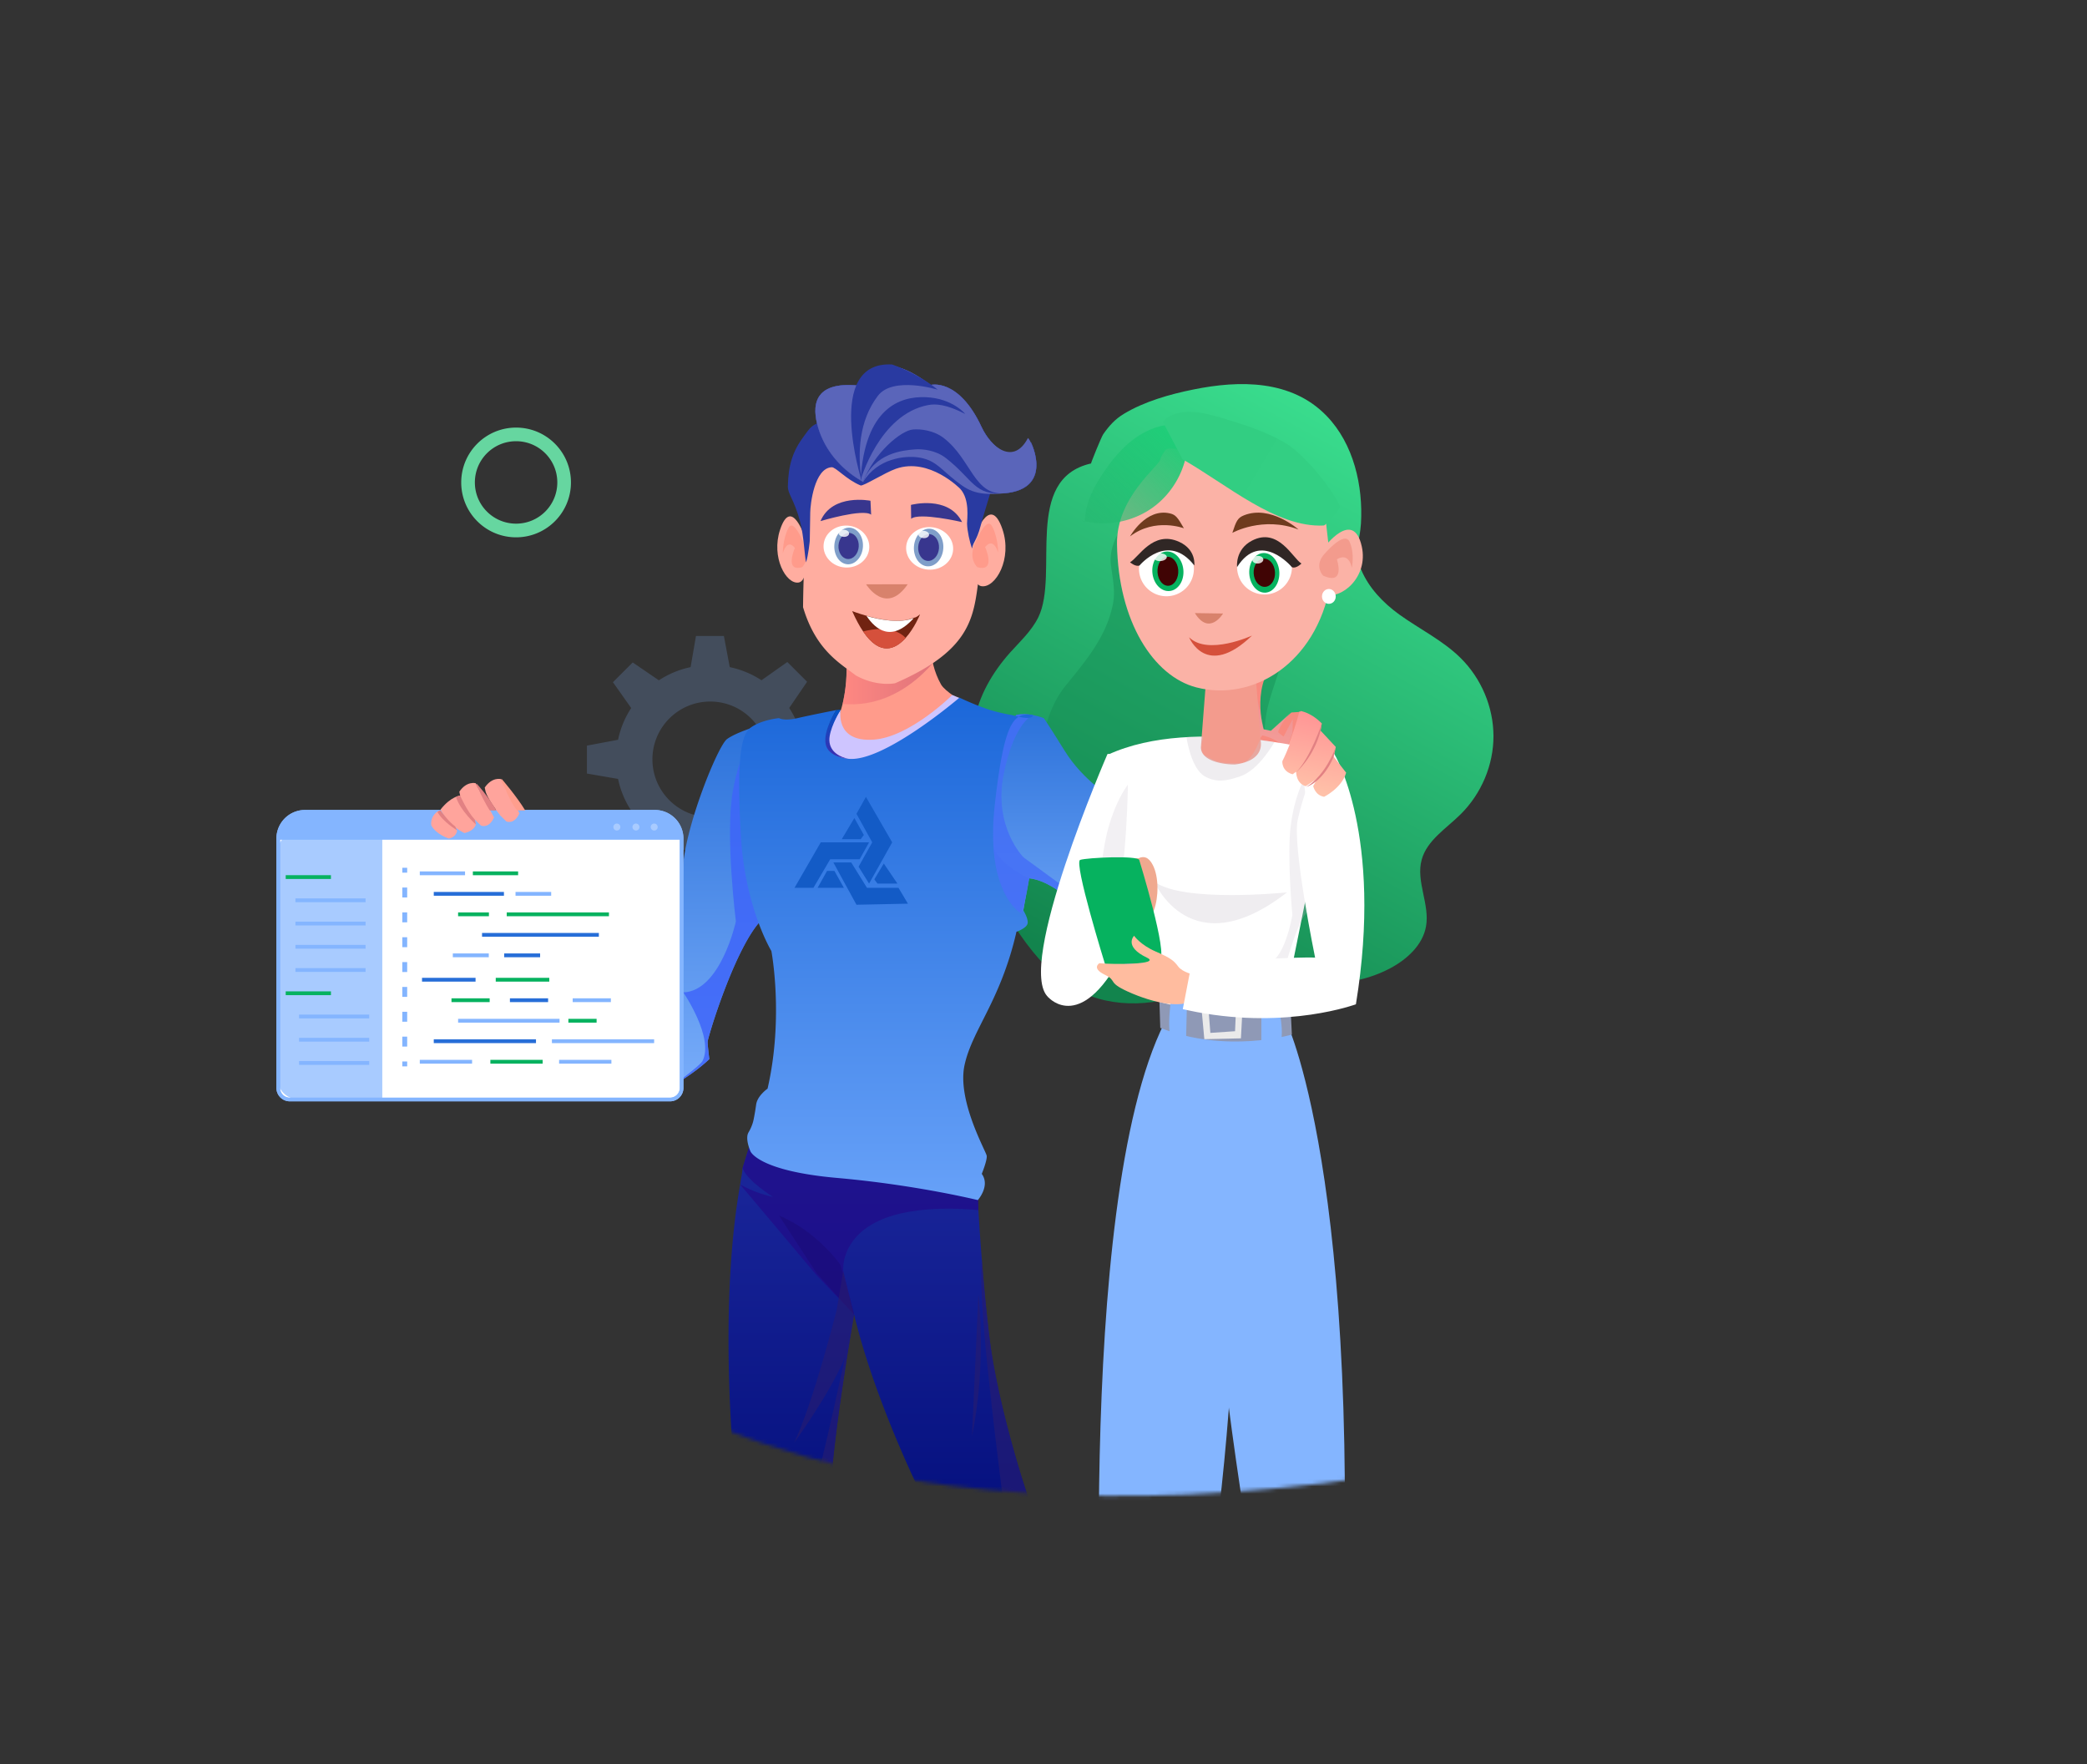 <svg xmlns="http://www.w3.org/2000/svg" width="575" height="486" fill="none"><rect width="100%" height="100%" fill="#333333" stroke="none"/><mask id="a" width="533" height="355" x="22" y="58" maskUnits="userSpaceOnUse" style="mask-type:alpha"><path fill="#276ED8" d="M222.067 401.361c98.161 28.178 257.296-1.527 310.632-58.529 53.335-57.002-2.943-124.49-41.754-149.885-12.076-7.855-25.607-13.64-35.436-24.367-21.459-23.49-28.987-60.963-55.726-77.577-23.126-14.39-50.367-1.293-76.022-9.795-11.196-3.637-29.539-19.068-48.476-22.326C233.4 51.677 35.495 157.22 23.912 196.79c-11.583 39.569 63.74 165.988 198.155 204.572Z"/></mask><g mask="url(#a)"><path fill="#84B5FF" d="m221.072 214.583 8.582-1.614v-7.693l-8.582-1.48a25.387 25.387 0 0 0-3.631-8.743l4.923-7.222-5.448-5.448-7.115 5.031a25.231 25.231 0 0 0-8.743-3.618l-1.614-8.582h-7.693l-1.48 8.582a25.39 25.39 0 0 0-8.742 3.631l-7.21-4.923-5.447 5.448 5.03 7.115a25.363 25.363 0 0 0-3.618 8.743l-8.581 1.614v7.693l8.581 1.48a25.26 25.26 0 0 0 3.632 8.742l-4.923 7.21 5.447 5.447 7.129-5.031a25.096 25.096 0 0 0 8.743 3.619l1.614 8.581h7.693l1.48-8.581a25.252 25.252 0 0 0 8.742-3.632l7.21 4.923 5.447-5.448-5.03-7.115a25.302 25.302 0 0 0 3.604-8.729Zm-25.394 10.545c-8.796 0-15.925-7.142-15.925-15.925 0-8.783 7.129-15.925 15.925-15.925 8.797 0 15.925 7.129 15.925 15.925 0 8.796-7.128 15.925-15.925 15.925Z" opacity=".2"/><path fill="url(#b)" d="M335.445 260.339c13.319 10.209 32.649 14.344 47.54 6.444 4.671-2.471 8.972-6.421 9.897-11.503 1.11-6.121-2.844-12.45-1.179-18.456 1.456-5.312 6.775-8.569 10.729-12.496 5.734-5.682 9.064-13.605 9.041-21.574-.024-7.969-3.353-15.869-9.111-21.528-4.879-4.804-11.237-7.9-16.833-11.919-4.417-3.187-8.394-7.322-10.498-12.334-2.081-4.943-.37-7.854-.069-12.705.624-10.371-1.989-21.966-9.457-29.681-9.666-10.025-24.025-9.863-36.719-7.276-6.428 1.293-13.527 3.303-19.169 6.721-2.405 1.456-4 3.234-5.642 5.567-.532.739-3.491 8.108-3.376 8.085-18.821 4.296-8.717 30.351-14.498 42.316-1.826 3.765-5.017 6.676-7.815 9.794-4.902 5.497-8.74 12.104-9.943 19.357-1.202 7.253.44 15.152 5.318 20.65.787.901 1.712 1.778 2.012 2.933.463 1.733-.509 3.465-1.225 5.105-4.278 9.817.624 21.181 6.798 29.936 4.139 5.89 9.018 11.48 15.353 14.898 10.105 5.475 22.868 4.62 33.274-.277"/><path fill="#148951" d="M332.583 131.557c-6.359-3.096-14.475.346-18.406 6.236-3.907 5.89-8.994 11.134-8.069 18.133.462 3.464 1.225 6.998.531 10.44-1.757 8.916-7.26 15.43-12.994 22.475-4.856 5.959-6.429 13.882-7.677 21.458-.74 4.528-1.341 9.517 1.063 13.421 3.053 4.943 6.544 11.318 9.828 16.099 5.41 7.831 2.242 15.476 8.786 22.406 1.942 2.033 4.671 3.095 7.353 3.95a68.712 68.712 0 0 0 16.741 2.98c4.856.254 9.781-.047 14.359-1.64 11.238-3.95 18.753-16.562 16.718-28.296-1.549-8.893-7.677-16.285-10.59-24.854-2.081-6.144-2.428-12.866-1.018-19.195 1.804-7.992 6.405-15.938 4.417-23.884" opacity=".42"/><path fill="#66D6A0" d="M142.19 117.804c-8.35 0-15.116 6.766-15.116 15.115s6.766 15.115 15.116 15.115c8.349 0 15.115-6.766 15.115-15.115s-6.766-15.115-15.115-15.115Zm0 26.464c-6.275 0-11.357-5.082-11.357-11.356 0-6.275 5.082-11.357 11.357-11.357 6.274 0 11.356 5.082 11.356 11.357 0 6.274-5.082 11.356-11.356 11.356ZM91.8 342.329H70.685a1.51 1.51 0 1 1 0-3.021H91.8a1.51 1.51 0 1 1 0 3.021ZM91.8 349.869H70.685a1.51 1.51 0 1 1 0-3.022H91.8a1.51 1.51 0 1 1 0 3.022Z"/><path fill="url(#c)" fill-opacity=".5" d="M176.625 261.558s2.217 3.851 4.289 18.263c2.072 14.413.807 16.554.807 16.554s5.636 3.587 2.305-19.726c0-21.007-5.352-16.372-5.352-16.372l-2.049 1.281Z"/><path fill="url(#d)" d="M178.094 260.494s2.32-.7 3.251 1.161c.93 1.86 3.84 24.193 3.03 30.474-.82 6.281-3.141 3.96-3.141 3.96s.23 3.72 1.741 4.77l.009-.009a.82.82 0 0 0 .101-.074c.037-.018.083-.055.138-.092h.01c.893-.589 3.987-2.634 6.842-4.595 3.371-2.33 5.351-4.31 5.351-4.31s-.47-3.721-.47-4.761c0-1.05 7.451-25.833 14.772-33.504 6.834-7.156.12-47.466-.82-52.909l-.11-.607s-5.931 1.749-8.491 3.619c-2.551 1.879-11.751 24.534-12.212 36.165-.47 11.632-4.651 18.235-4.651 18.235s-1.399-.847-3.729 0l-1.621 2.477Z"/><path fill="#3E64F9" d="M183.233 300.684c.893-.589 3.987-2.634 6.842-4.595 3.371-2.33 5.351-4.31 5.351-4.31s-.47-3.721-.47-4.761c0-1.05 7.451-25.833 14.772-33.504 6.834-7.156.12-47.466-.82-52.909l-.11-.607s-4.826 6.05-6.916 18.087c-2.1 12.046.865 35.779.865 35.779s-4.181 19.192-14.477 19.542c0 0 8.639 12.645 5.231 18.99-.654 1.206-8.694 7.174-10.268 8.288Z" opacity=".83"/><path fill="url(#e)" d="M202.924 411.777a26.942 26.942 0 0 0 1.004 5.323v.009c.745 2.57 1.685 4.494 2.201 6.705.81 3.49 1.74 17.074 1.74 17.074h24.433c-.93-5.028-2.091-8.924-3.491-21.495-1.335-12.018 5.848-53.442 6.465-56.988.028-.156.046-.239.046-.239 6.281 26.283 21.698 56.767 23.273 58.507 1.565 1.75 4.706 3.316 4.706 3.316 1.75 3.315 5.415 16.899 5.415 16.899h28.089c-1.566-7.183-8.722-17.94-10.996-21.955-2.266-4.016-10.812-31.414-13.087-49.556-.949-7.561-1.676-15.546-2.21-22.296v-.019c-.746-9.43-1.105-16.429-1.105-16.429-7.147-7.322-63.057-14.542-63.057-14.542l-1.769 5.737s-.017.84-.284 2.239c-.258 1.391-.369 2.265-.369 2.265-6.272 35.594-1.52 79.689-1.004 85.445Z"/><path fill="#220786" d="M269.562 333.414s-16.908-2.081-27.554 2.975c-10.646 5.056-9.688 13.786-9.688 13.786l3.002 11.982-10.342-10.821-21.062-25.013s3.941 2.385 9.062 3.435c0 0-7.184-4.448-8.399-7.938l1.768-5.738 63.213 13.501v3.831Z" opacity=".62"/><path fill="url(#f)" d="m281.628 252.463 1.915-10.471s4.89 0 12.037 6.631c0 0 .175 3.592 2.625 8.077 0 0 8.233 3.969 12.055 9.375 3.822 5.406 5.267 5.949 9.255 2.882 1.059-.81 1.778-3.564 2.155-7.312.562-5.664.35-13.602-.626-20.592-.811-5.765-2.146-10.876-3.997-13.538 0 0 .175-3.555-1.575-6.345-.083.055-.175.11-.258.175-.571.359-2.044 1.151-3.573.875-1.98-.35-3.638-3.38-3.638-3.38s-1.132.119-1.713.939c0 0-7.911-4.798-12.92-12.875-5.001-8.067-5.812-9.062-5.812-9.062s-1.28-.525-3.011-.847c-1.363-.258-3.012-.378-4.55-.019 0 0-24.312 37.575 1.631 55.487Z"/><path fill="#FF9B8B" d="M229.85 199.997s3.393-5.27 3.393-15.806l23.232-10.763s-1.188 8.123 2.808 15.168c1.059 1.86 5.987 4.807 5.987 4.807s-21.56 26.588-31.911 24.037c-10.352-2.551-8.279-13.823-8.279-13.823s1.749.681 4.77-3.62Z"/><path fill="#CEC5FF" d="M262.369 191.479s-11.686 11.65-21.743 12.304c-10.775.7-8.998-8.261-8.998-8.261s-4.872 6.833-3.481 12.212c1.4 5.378 12.037 5.645 20.242 2.063 8.206-3.574 16.052-17.471 16.052-17.471l-2.072-.847Z"/><path fill="#446EF7" d="m281.621 252.463 1.916-10.471s4.89 0 12.037 6.631c0 0 .175 3.592 2.624 8.077 0 0 8.234 3.969 12.056 9.375 3.821 5.406 5.267 5.949 9.255 2.882 1.059-.81 1.777-3.564 2.155-7.312l-.626-1.501v-19.091c-.811-5.765-2.146-10.876-3.997-13.538 0 0 .175-3.555-1.575-6.345-.083.055-.175.11-.258.175-6.769 4.411-9.163 17.387-9.624 27.048-.064-2.45-1.62-11.926-2.79-11.751-1.51.23-4.071 17.682-4.071 17.682-3.02-14.966 6.723-33.016 7.506-34.453-8.905 12.304-10.416 26.431-10.416 26.431l-13.842-10.121s-8.334-8.381-5.452-22.803c2.883-14.421 8.022-16.383 8.022-16.383-1.363-.258-3.012-.378-4.55-.019 0 0-24.313 37.575 1.63 55.487Z" opacity=".83"/><path fill="url(#g)" d="M212.526 262.005s3.481 18.207-1.05 37.924c0 0-2.79 1.916-3.14 4.356 0 0 0 .019-.009.046-.332 2.432-.725 4.254-.725 4.254s-.316 1.64-1.366 3.381a2.72 2.72 0 0 0-.341 1.142c-.165 1.805.866 4.089.866 4.089s2.1 5.415 23.908 7.331c21.808 1.924 38.735 6.105 38.735 6.105s3.492-3.914 1.089-7.229c0 0 1.535-3.757 1.36-4.982-.175-1.225-8.205-15.177-6.115-24.949 2.1-9.771 9.946-17.7 14.312-36.773 0 0 2.91-.976 3.085-2.376.175-1.391-1.28-3.665-1.28-3.665l-.525.994s-9.946-5.7-7.266-29.783c2.67-24.083 5.498-25.547 10.48-24.875 0 0 .441 1.796-5.738 0 0 0-3.554-.515-7.22-1.796-3.665-1.28-7.238-2.997-7.238-2.997s-20.98 17.99-30.677 16.839c-11.07-1.308-3.26-13.418-3.26-13.418s-6.953 1.354-10.674 2.22c-3.73.874-5.12 0-5.12 0s-4.946.471-7.856 2.672c-2.91 2.192-3.776 10.534-2.615 30.076 1.16 19.543 8.38 31.414 8.38 31.414Z"/><path fill="#135BC6" d="m245.811 232.072-7.234-12.528-2.605 4.662 4.341 7.866-3.762 6.701 2.894 4.661 6.366-11.362Z"/><path fill="#135BC6" d="m235.393 225.371 2.605 4.661-.868 1.166h-5.21l3.473-5.827ZM236.84 236.733l2.605-4.661h-13.312l-7.235 12.528h5.209l4.63-7.867h8.103Z"/><path fill="#135BC6" d="M229.605 237.608h4.92l4.341 6.992h8.682l2.604 4.37-14.18.291-6.367-11.653ZM227.869 239.938h2.026l2.604 4.662h-7.235l2.605-4.662Z"/><path fill="#135BC6" d="m240.892 242.269 2.604-4.37 3.762 5.535h-5.498l-.868-1.165Z"/><path fill="url(#h)" fill-opacity=".7" d="M259.715 179.083s-9.933 16.421-27.558 14.859c0 0 1.26-5.36 1.085-9.752 0 0 8.344.479 14.421-1.771 6.859-2.536 12.052-9.04 12.052-9.04v5.704Z"/><path fill="#446EF7" d="M283.543 241.992s-7.064-2.92-9.78-8.206c0 0 .414 13.096 7.57 17.866 0 0 1.777-5.304 2.21-9.66Z" opacity=".5"/><path fill="#1B0C78" d="m235.32 362.157-3.72-13.612s-6.465-9.366-16.964-13.639l10.342 15.85 10.342 11.401Z" opacity=".62"/><path fill="#281C6F" d="M258.595 420.674c1.565 1.75 4.706 3.316 4.706 3.316 1.75 3.315 5.415 16.899 5.415 16.899h28.089c-1.566-7.184-8.722-17.94-10.996-21.955-2.266-4.016-10.812-31.414-13.087-49.556-.949-7.561-1.676-15.546-2.21-22.296-.028.515-.958 5.792 1.759 31.413 2.79 26.293 4.697 37.648 4.466 39.969-.23 2.33-11.631 7.911-18.142 2.21ZM203.928 417.109c.746 2.57 1.686 4.495 2.201 6.705.811 3.49 1.741 17.074 1.741 17.074h24.433c-.93-5.028-2.091-8.924-3.491-21.495-1.335-12.018 5.848-53.442 6.465-56.988-.81 3.813-9.835 46.775-11.871 50.422-4.429 7.902-16.429 10.582-19.478 4.282Z" opacity=".62"/><path fill="url(#i)" d="M265.344 199.684c-.019.074-.047.139-.074.214.037-.103.064-.177.074-.214Z" opacity=".83"/><path fill="#281C6F" d="M269.563 356.576s2.385 18.815-1.759 39.085l1.759-39.085ZM230.498 360.996s-6.465 25.593-11.696 36.47c0 0 10.305-14.137 14.044-23.678l2.431-11.383-2.956-12.22-1.823 10.811Z" opacity=".62"/><path fill="url(#j)" d="m230.404 195.614 1.216-.101s-2.515 4.024-3.04 7.34c-.524 3.315 1.677 5.452 5.084 6.179 0 0-5.489-.322-6.189-4.098-.7-3.776 2.929-9.32 2.929-9.32Z"/><path fill="#FFADA0" d="M221.254 167.282c3.549 11.996 10.395 15.546 14.483 18.769 5.806 3.258 10.868 2.186 10.868 2.186 19.525-8.452 21.434-16.962 22.72-26.462.643-4.687 1.225-13.41-.743-24.192a16.282 16.282 0 0 0-1.266-4.015c-3.576-7.798-12.013-10.824-12.013-10.824-5.042-1.85-10.787-2.249-16.03-1.24-7.553 1.45-13.499 5.548-15.408 13.64-.623 2.607-.964 5.297-1.265 7.966-.663 5.486-1.005 11.035-1.186 16.563a319.41 319.41 0 0 0-.16 7.609Z"/><path fill="#38368E" d="M239.83 137.963s-10.485-2.117-13.772 5.605c0 0 11.716-3.528 13.954-1.774l-.182-3.831ZM250.98 139.103s10.324-2.762 14.094 4.738c0 0-11.916-2.782-14.034-.907l-.06-3.831Z"/><path fill="#fff" d="M262.597 151.505c-.216 3.223-3.288 5.667-6.857 5.429-3.569-.238-6.294-3.05-6.078-6.294.216-3.223 3.288-5.646 6.857-5.408 3.569.238 6.295 3.05 6.078 6.273Z"/><path fill="#7F9EC9" d="M251.805 150.573c-.195 2.855 1.47 5.299 3.698 5.451 2.228.151 4.197-2.055 4.392-4.91.194-2.856-1.45-5.3-3.699-5.451-2.228-.152-4.197 2.055-4.391 4.91Z"/><path fill="#38368E" d="M252.973 150.659c-.13 2.033 1.038 3.764 2.617 3.872 1.579.108 2.985-1.449 3.115-3.483.13-2.033-1.038-3.763-2.617-3.872-1.579-.129-2.985 1.45-3.115 3.483Z"/><path fill="#fff" fill-opacity=".8" d="M253.015 147.156c-.043.541.584 1.039 1.406 1.103.822.065 1.514-.346 1.557-.908.044-.562-.605-1.038-1.427-1.103-.801-.044-1.493.367-1.536.908Z"/><path fill="#fff" d="M239.496 151c-.21 3.177-3.199 5.576-6.671 5.345-3.472-.232-6.124-3.009-5.914-6.187.211-3.199 3.199-5.577 6.672-5.346 3.472.232 6.124 3.01 5.913 6.188Z"/><path fill="#7F9EC9" d="M229.876 150.155c-.189 2.778 1.431 5.156 3.599 5.304 2.167.147 4.082-2 4.272-4.777.189-2.778-1.431-5.156-3.599-5.304-2.168-.147-4.083 1.999-4.272 4.777Z"/><path fill="#38368E" d="M231.015 150.241c-.126 1.978 1.01 3.662 2.547 3.767 1.536.105 2.904-1.431 3.03-3.409.126-1.978-1.01-3.662-2.546-3.767-1.537-.105-2.884 1.431-3.031 3.409Z"/><path fill="#fff" fill-opacity=".8" d="M231.056 146.83c-.042.527.589 1.011 1.368 1.074.8.063 1.473-.337 1.515-.884.042-.547-.568-1.01-1.368-1.073-.799-.043-1.473.336-1.515.883Z"/><path fill="#FFADA0" d="M221.949 148.523s-3.85-12.159-7.025-2.59c-2.531 7.62 1.687 15.091 5.092 14.556 3.405-.514 1.933-11.966 1.933-11.966Z"/><path fill="#FF9B8B" d="M221.861 150.695s-3.037-8.212-4.62-5.257c-1.584 2.956-1.567 6.994-1.567 6.994s1.126-4.287 3.33-1.467c0 0-2.955 6.701 1.976 5.302.016 0 2.155-1.872.881-5.572Z"/><path fill="#FFADA0" d="M268.26 148.538s4.331-13.174 7.903-2.807c2.847 8.257-1.898 16.328-5.729 15.772-3.831-.557-2.174-12.965-2.174-12.965Z"/><path fill="#FF9B8B" d="M268.332 150.444s3.274-8.569 4.982-5.485c1.708 3.084 1.69 7.298 1.69 7.298s-1.215-4.473-3.592-1.531c0 0 3.187 6.992-2.13 5.533 0 0-2.306-1.954-.95-5.815Z"/><path fill="#712311" d="M253.488 169.243c-.075.225-1.552 3.797-3.946 6.472-2.881 3.217-7.089 5.125-11.746-1.758-.992-1.459-1.983-3.292-3.012-5.593 0 0 1.609.617 3.966 1.291 3.703 1.047 9.202 2.226 13.018.524.635-.019 1.197-.524 1.72-.936Z"/><path fill="#D5503B" d="M249.543 175.754c-2.88 3.217-7.089 5.106-11.746-1.777 2.488-.674 8.379-1.721 11.746 1.777Z"/><path fill="#fff" d="M251.77 170.274c-6.079 6.789-10.493 3.217-13.018-.562 3.703 1.048 9.202 2.114 13.018.562Z"/><path fill="#D8826C" d="M238.623 160.983s5.416 8.786 11.464-.015l-11.464.015Z"/><path fill="#293AA1" d="M222.073 154.938c.644-1.911 1.031-5.93 1.031-5.93s.117-6.931.129-7.84c.024-2.202 1.126-12.18 5.908-12.448 1.114-.059 4.056 3.425 7.959 5.021.704.291 6.658-3.519 9.753-4.602 9.214-3.215 17.712 5.545 17.712 5.545 2.684 2.959 1.864 8.209 1.875 9.596-.082-3.554.012.92 0 0 .047 2.027.704 4.923 1.36 6.845.457-2.155 1.226-2.019 2.34-6.131 1.852-6.827 3.932-12.232 3.592-13.758l-4.912-8.924c-6.67-12.103-22.377-15.878-33.877-8.142l-4.313 2.9c-6.025-2.108-7.455.851-9.132 3.076-3.106 4.147-4.313 7.998-4.431 13.822-.047 2.167 1.72 3.535 3.373 9.768 1.043 3.937 1.211 9.233 1.633 11.202Z"/><path fill="#5A65BA" d="M284.058 121.883c-3.962 7.572-10.996 1.386-13.598-4.194-6.4-13.758-14.113-11.615-14.113-11.615-15.79-12.162-19.939.14-19.939.14-12.355-1.2-12.813 5.662-10.949 11.755 1.864 6.069 6.143 11.113 11.617 14.363.246.14.492.292.727.431 4.067-6.628 11.64-7.211 14.98-6.78 4.49.571 6.248 2.948 9.143 5.336 4.467 3.681 6.459 5.359 14.923 4.578 13.574-1.258 7.209-14.014 7.209-14.014Z"/><path fill="#293AA1" d="M284.058 121.883c-3.962 7.572-10.996 1.386-13.598-4.194-6.4-13.758-14.113-11.615-14.113-11.615-15.79-12.162-19.939.14-19.939.14-12.355-1.2-12.813 5.662-10.949 11.755 1.864 6.069 6.143 11.113 11.617 14.363.246.14.492.292.727.431 3.024-7.98 10.96-8.702 14.312-8.958 2.016-.152 5.65.198 8.452 2.365 7.619 5.894 7.807 10.496 16.282 9.715 13.574-1.246 7.209-14.002 7.209-14.002Z"/><path fill="#5A65BA" d="M283.204 120.694c-3.962 7.573-10.142 2.575-12.744-3.005-6.4-13.758-14.113-11.615-14.113-11.615-15.79-12.162-19.939.14-19.939.14-12.355-1.2-12.813 5.662-10.949 11.755 1.864 6.069 6.143 11.113 11.617 14.363.246.14.492.292.727.431 3.024-7.98 10.42-14.189 13.785-14.445 2.016-.151 5.65.198 8.451 2.376 7.62 5.895 8.346 15.972 16.81 15.191 14.092-1.322 6.952-15.278 6.355-15.191Z"/><path fill="#293AA1" d="M237.388 132.441s-10.472-33.113 8.412-32.023c0 0 7.05 2.366 12.553 6.947 0 0-12.308-3.803-16.483 1.68-5.248 6.894-5.631 15.757-4.482 23.396Z"/><path fill="#293AA1" d="M265.934 114.042s-3.493-4.311-10.843-4.614c-7.08-.302-16.821 2.889-17.993 22.915 0 0 5.087-18.197 18.626-20.748 2.063-.384 4.947-.244 10.21 2.447Z"/><path fill="#F88A7F" d="M341.929 199.593s3.631-11.523 4.341-18.833c.709-7.31 3.412-15.222 3.412-15.222s1.901-.361 3.033.638c1.131.998 2.564 9.009-.026 14.662-8.461 7.027-4.548 20.1-4.548 20.1l2.009.422 5.655-5.069 2.262-.155s9.877 14.091 8.255 20.899l-2.303 2.712-9.7-3.634-9.628-10.573-2.762-5.947Z"/><path fill="url(#k)" d="M358.014 195.988s-1.932 7.615-5.031 13.836c0 0-.277 2.753 2.835 3.599l.964-.705s-.094 3.175 2.642 3.992l3.207-2.097-1.144 2.047s.463 2.536 2.998 2.968c0 0 4.893-2.408 6.066-6.645l-3.413-4.396.566-2.692-4.203-4.511.327-1.987c-.021.005-2.462-2.745-5.814-3.409Z"/><path fill="url(#l)" d="M346.758 178.588s.329 2.029 1.2 2.976c.87.946-2.284 7.747-2.284 7.747l2.524 11.598 1.954.411 5.539-5.117s-2.893 2.98-3.566 5.531l1.513 1.203 2.547-4.841-.083 3.851-1.664 4.464s-2.068-2.766-6.634-3.816l-.955 1.136s6.817 8.779 7.852 13.327c0 0-2.975-6.192-11.087-14.038l-.298-3.017.235-6.995c.018.004 3.18-9.481 3.207-14.42Z" opacity=".3"/><path fill="url(#m)" d="m340.937 159.176-1.537 2.587.768 17.933 1.086.025-.317-20.545Z"/><path fill="url(#n)" fill-opacity=".7" d="M317.043 227.506s-3.104 3.674-5.176 18.087 3.62 23.014 3.62 23.014-5.766-1.086-7.488-17.958c-1.722-16.872 5.379-24.368 5.379-24.368l3.665 1.225Z"/><path fill="#fff" stroke="#84B5FF" stroke-miterlimit="10" d="M187.797 231.033v68.691a3.196 3.196 0 0 1-3.197 3.197H79.852a3.196 3.196 0 0 1-3.198-3.197v-68.691a7.388 7.388 0 0 1 7.386-7.386h96.371a7.388 7.388 0 0 1 7.386 7.386Z"/><path fill="#84B5FF" d="M128.125 240.079h-12.467v1.047h12.467v-1.047Z"/><path fill="#06B25F" d="M142.748 240.078h-12.467v1.048h12.467v-1.048Z"/><path fill="#276ED8" d="M138.842 245.732H119.51v1.048h19.332v-1.048Z"/><path fill="#84B5FF" d="M151.859 245.732h-9.824v1.048h9.824v-1.048Z"/><path fill="#06B25F" d="M134.703 251.378h-8.488v1.048h8.488v-1.048ZM167.773 251.378h-28.164v1.048h28.164v-1.048Z"/><path fill="#276ED8" d="M164.995 257.03h-32.186v1.047h32.186v-1.047Z"/><path fill="#84B5FF" d="M134.665 262.676h-9.905v1.048h9.905v-1.048Z"/><path fill="#276ED8" d="M148.811 262.676h-9.905v1.048h9.905v-1.048Z"/><path fill="#84B5FF" d="M130.065 291.993h-14.407v1.048h14.407v-1.048Z"/><path fill="#06B25F" d="M149.512 291.993h-14.407v1.048h14.407v-1.048Z"/><path fill="#84B5FF" d="M168.449 291.993h-14.406v1.048h14.406v-1.048Z"/><path fill="#276ED8" d="M147.673 286.337H119.51v1.048h28.163v-1.048Z"/><path fill="#84B5FF" d="M180.222 286.337h-28.163v1.048h28.163v-1.048ZM154.162 280.693h-27.947v1.048h27.947v-1.048Z"/><path fill="#06B25F" d="M164.374 280.693h-7.776v1.048h7.776v-1.048ZM134.909 275.04h-10.518v1.047h10.518v-1.047Z"/><path fill="#276ED8" d="M151.011 275.04h-10.519v1.047h10.519v-1.047Z"/><path fill="#84B5FF" d="M168.303 275.039h-10.518v1.048h10.518v-1.048Z"/><path fill="#06B25F" d="M151.335 269.395h-14.749v1.048h14.749v-1.048Z"/><path fill="#276ED8" d="M131.023 269.395h-14.75v1.048h14.75v-1.048Z"/><path fill="#84B5FF" d="M112.186 239.077h-1.344v1.345h1.344v-1.345ZM112.184 288.335h-1.344v-2.737h1.344v2.737Zm0-6.846h-1.344v-2.737h1.344v2.737Zm0-6.846h-1.344v-2.737h1.344v2.737Zm0-6.846h-1.344v-2.737h1.344v2.737Zm0-6.846h-1.344v-2.737h1.344v2.737Zm0-6.846h-1.344v-2.737h1.344v2.737Zm0-6.846h-1.344v-2.737h1.344v2.737ZM112.184 292.444h-1.344v1.346h1.344v-1.346Z"/><path fill="#84B5FF" d="M76.4 235.065a6 6 0 0 1 6-6h22.925v73.862H82.4a6 6 0 0 1-6-6v-61.862Z" opacity=".7"/><path fill="#06B25F" d="M91.182 241.112H78.715v1.048h12.467v-1.048Z"/><path fill="#84B5FF" d="M100.722 247.514H81.391v1.048h19.331v-1.048ZM100.722 253.917H81.391v1.048h19.331v-1.048ZM100.722 260.319H81.391v1.048h19.331v-1.048ZM100.722 266.72H81.391v1.048h19.331v-1.048ZM101.726 279.524H82.394v1.048h19.332v-1.048ZM101.726 285.928H82.394v1.047h19.332v-1.047ZM101.726 292.328H82.394v1.048h19.332v-1.048Z"/><path fill="#06B25F" d="M91.182 273.123H78.715v1.047h12.467v-1.047Z"/><path fill="#84B5FF" d="M187.797 231.033v.31H76.654v-.31a7.388 7.388 0 0 1 7.386-7.386h96.371a7.388 7.388 0 0 1 7.386 7.386Z"/><path fill="#fff" d="M170.918 227.853a.96.96 0 0 1-.961.961.96.96 0 0 1-.961-.961.96.96 0 0 1 .961-.961c.527 0 .961.429.961.961ZM176.175 227.852a.96.96 0 1 1-1.921 0 .96.96 0 1 1 1.921 0ZM181.203 227.852a.96.96 0 0 1-.961.961.96.96 0 0 1-.961-.961.96.96 0 0 1 .961-.961.96.96 0 0 1 .961.961Z" opacity=".3"/><path stroke="#84B5FF" stroke-miterlimit="10" d="M187.797 231.033v68.691a3.196 3.196 0 0 1-3.197 3.197H79.852a3.196 3.196 0 0 1-3.198-3.197v-68.691a7.388 7.388 0 0 1 7.386-7.386h96.371a7.388 7.388 0 0 1 7.386 7.386Z"/><path fill="#FFA49C" d="M131.059 215.778s-2.462-.692-4.507 2.332l.228 1.09s-2.505.161-5.391 3.815c0 0 1.598 4.089 6.549 6.485 0 0 2.498-.364 3.178-2.346l-.301-1.369 1.695 1.661s2.164.972 3.594-2.241l-5.045-9.427ZM138.059 214.645s-2.462-.692-4.507 2.332l.228 1.09c.019-.011.357 1.866 4.035 6.586l1.695 1.66s2.164.972 3.594-2.241l-5.045-9.427Z"/><path fill="#FFA49C" d="M118.843 227.429s-.575-2.417 1.973-4.046l5.121 5.431s-.114 1.78-2.278 2.207c0 0-3.446-1.091-4.816-3.592Z"/><path fill="#E28183" d="M126.779 219.208s1.892 4.286 4.034 6.586l.302 1.369s-4.26-3.762-5.5-7.619c-.008-.001.608-.333 1.164-.336ZM121.343 223.244s2.104 3.013 4.078 4.447l.445 1.012s-3.795-2.226-5.342-5.011c-.006.001.402-.356.819-.448ZM131.354 215.944s2.878 3.005 5.408 7.343h-1.808s-1.387-1.951-3.07-5.816c0 0-1.086-1.524-.53-1.527Z"/><path fill="#FF9E8D" d="M138.271 214.66s4.072 4.715 6.441 8.626h-2.169s-1.303-1.035-3.563-6.476c0 0-1.465-2.142-.709-2.15Z"/><path fill="#fff" d="M348.199 139.417v11.677l10.009-6.372-10.009-5.305ZM352.716 282.188c.717-2.818 15.007-74.262 15.007-74.262s-38.106-11.226-62.478 0l15.608 74.886 31.863-.624Z"/><path fill="#CAC3CD" fill-opacity=".3" d="M346.034 284.368c.46-.406 2.05-1.815 3.518-3.167 1.733-1.606 2.751-2.971 2.751-2.971s-.242-2.564-.242-3.281c0-.724 3.83-17.805 7.594-23.092 3.513-4.932.062-32.715-.421-36.466l-.057-.419s-2.481 4.17-3.555 12.466c-1.08 8.303.445 24.66.445 24.66s-2.15 13.228-7.443 13.469c0 0 4.441 8.715 2.689 13.089-.336.831-4.469 4.944-5.279 5.712Z" opacity=".83"/><path fill="#CAC3CD" fill-opacity=".3" d="M354.59 245.855s-28.649 2.957-36.557-2.957c.023 0 9.896 23.676 36.557 2.957Z"/><path fill="#84B5FF" d="M354.567 281.929s23.168 48.507 13.711 202.852c0 0-9.989 2.102-13.133 1.039 0 0-28.58-134.133-21.643-201.465l21.065-2.426Z"/><path fill="#84B5FF" d="M341.479 313.114s.532 125.472-21.018 169.567l-16.302-.531s-8.694-149.795 16.672-200.38l19.446 2.148 1.202 29.196Z"/><path fill="#8F99B6" d="M355.93 285.028s-17.99 5.359-36.257-1.848l-.231-7.183s9.365 2.818 17.342 2.333c7.954-.462 18.729-1.871 18.729-1.871l.417 8.569Z"/><path fill="#84B5FF" d="M351.747 275.046s3.029 11.711.231 13.097c-2.821 1.409-4.463.786-4.463.786l.023-12.959 4.209-.924ZM322.842 274.125s-1.896 10.949.486 13.004c3.237 2.749 3.422.532 3.422.532l.301-12.589-4.209-.947Z"/><path fill="#EAEAEA" d="M342.379 275.997c0 1.409-.486 10.071-.486 10.071l-10.081.231-.925-10.071 11.492-.231Zm-8.902 8.569 6.798-.462.231-5.336h-7.492l.463 5.798Z"/><path fill="#F39B8D" d="M347.319 203.963c1.04 6.121-7.168 6.652-7.168 6.652-3.63 0-9.295-1.109-9.295-4.735l1.757-22.66a6.56 6.56 0 0 1 6.567-6.56 6.56 6.56 0 0 1 6.567 6.56l1.572 20.743Z"/><path fill="#FBB2A6" d="M321.059 124.043c1.023-1.453 7.05 1.012 7.948-.551 3.558 4.107 13.104-1.876 17.575 1.462 5.855 4.375 10.471 8.593 17.188 11.494 2.21.956-1.308 2.046 1.109 2.469.107 4.298 2.409 17.932 1.627 22.257-3.941 21.689-21.391 32.221-36.917 28.202-11.734-3.049-21.495-18.082-21.836-39.453-.207-12.894 11.573-21.466 11.955-23.374 6.341-4.783-3.298 4.006 1.351-2.506Z"/><path fill="#D8826C" d="M336.969 169.025s-3.746 6.306-7.769-.116l7.769.116Z"/><path fill="#fff" d="M340.831 156.23a7.56 7.56 0 0 0 7.561 7.553 7.545 7.545 0 0 0 7.561-7.553 7.56 7.56 0 0 0-7.561-7.553 7.56 7.56 0 0 0-7.561 7.553Z"/><path fill="#06B25F" d="M344.194 158.015c.162 3.014 2.14 5.368 4.422 5.266 2.289-.121 4.003-2.65 3.86-5.657-.156-3.033-2.14-5.368-4.404-5.259-2.301.095-4.034 2.617-3.878 5.65Z"/><path fill="#400404" d="M345.403 157.955c.114 2.133 1.517 3.806 3.144 3.725 1.627-.08 2.86-1.877 2.734-4.037-.107-2.152-1.511-3.825-3.137-3.744-1.634.099-2.848 1.904-2.741 4.056Z"/><path fill="#fff" d="M345.028 154.283c.024.591.732 1.019 1.568.977.836-.043 1.498-.559 1.467-1.131-.024-.591-.732-1.02-1.568-.977-.836.043-1.498.559-1.467 1.131Z" opacity=".8"/><path fill="#D5503B" d="M344.949 175.103s-12.185 5.613-17.342.462c0 0 4.694 11.711 17.342-.462Z"/><path fill="#302725" d="M340.831 156.231s-.601-4.85 4.139-7.299c7.261-3.742 11.238 4.92 13.596 6.329 0 0-1.526 1.525-2.636.993 0-.023-8.601-10.301-15.099-.023Z"/><path fill="#fff" d="M328.934 156.713a7.546 7.546 0 0 1-7.562 7.554c-4.162 0-7.561-3.373-7.561-7.554 0-4.157 3.376-7.53 7.561-7.53 4.163-.023 7.562 3.373 7.562 7.53Z"/><path fill="#06B25F" d="M317.503 157.831c.285 3.006 2.415 5.239 4.78 4.993 2.366-.246 4.037-2.871 3.75-5.857-.285-3.007-2.415-5.24-4.778-5.014-2.346.248-4.037 2.871-3.752 5.878Z"/><path fill="#400404" d="M318.918 157.739c.167 2.206 1.565 3.813 3.143 3.631 1.578-.182 2.715-2.137 2.564-4.321-.168-2.206-1.581-3.835-3.162-3.633-1.559.184-2.712 2.117-2.545 4.323Z"/><path fill="#fff" d="M317.84 153.644c.075.579.958 1.004 1.944.93 1.008-.071 1.742-.601 1.689-1.178-.075-.579-.935-1.001-1.943-.93-1.009.071-1.765.599-1.69 1.178Z" opacity=".8"/><path fill="#302725" d="M329.05 155.786s.601-4.319-4.139-6.491c-7.261-3.326-11.238 4.366-13.573 5.613 0 0 1.526 1.34 2.636.878-.024 0 7.769-9.355 15.076 0Z"/><path fill="#6F3B1E" d="M357.75 145.882s-7.677-6.86-15.03-3.903c-1.711.693-2.104 1.501-3.191 4.827 0 0 8.371-4.689 18.221-.924ZM311.339 147.78s4.37-7.923 11.029-6.329c1.55.369 2.081 1.085 3.816 4.088 0 .023-7.931-3.049-14.845 2.241Z"/><path fill="#FBB2A6" d="M364.673 151.013s8.162-11.134 10.521-.439c1.873 8.523-5.735 14.783-10.452 13.189-4.717-1.593-.069-12.75-.069-12.75Z"/><path fill="#F39B8D" d="M364.579 152.996s5.78-7.022 7.26-3.718c1.48 3.303.601 7.183.601 7.183s-.601-4.435-4.116-2.379c0 0 2.498 7.299-3.745 4.527-.024 0-2.475-2.425 0-5.613Z"/><path fill="#fff" d="M364.227 164.327c0 1.132.856 2.032 1.896 2.032 1.064 0 1.897-.924 1.897-2.032 0-1.132-.856-2.056-1.897-2.056-1.04 0-1.896.901-1.896 2.056Z"/><path fill="url(#o)" d="M297.916 143.368c6.613 1.848 14.058.508 19.677-3.534 5.619-4.043 9.272-10.718 9.642-17.625.116-1.917-.277-4.227-2.011-5.012-.602-.277-1.295-.3-1.966-.277-4.093.115-8.023 1.848-11.284 4.365-3.26 2.518-5.85 5.775-8.139 9.194-1.642 2.471-3.121 5.058-4.023 7.876a21.067 21.067 0 0 0-.948 5.475"/><path fill="url(#p)" d="M325.802 126.53c12.094 6.837 25.782 18.917 38.893 18.248.67-.023 4.046-4.158 4.324-4.689.231-.462-.023-1.04-.278-1.548-2.659-5.035-9.781-13.79-15.076-16.77-5.295-2.979-11.099-4.873-16.879-6.583-2.937-.854-5.92-1.686-8.879-1.732-2.937-.046-5.897.762-7.538 2.749"/><path fill="#fff" d="M305.128 207.744s-25.629 58.901-16.261 67.038c0 0 9.368 5.007 17.511-17.525 8.142-22.554 8.119-50.811-1.25-49.513Z"/><path fill="#CAC3CD" fill-opacity=".3" d="M291.61 275.053a253.95 253.95 0 0 0 3.947-2.612c1.952-1.331-.719 3.976-.719 3.976s-.106-1.25 0-1.959c.108-.716 6.424-17.041 10.929-21.713 4.204-4.358 4.904-32.345 4.981-36.127l.006-.423s-3.071 3.757-5.361 11.803c-2.297 8.051-3.211 24.454-3.211 24.454s-4.084 12.764-9.354 12.219c0 0 3.541 6.596 1.162 10.662-.456.772-1.466-.92-2.38-.28Z" opacity=".83"/><path fill="#fff" d="M307.624 247.242s-21.605 15.137-19.986 24.432c.255 1.507 1.249 3.129 1.249 3.129s9.369 10.663 21.258-13.769c-.023-.023 6.87-15.67-2.521-13.792Z"/><path fill="#F0A98F" d="M304.504 243.79c1.966-4.334 7.425-7.58 9.16-7.325 1.388-.672 2.776-.44 3.955 1.855 1.689 3.268 1.62 8.878.324 12.378-2.521 6.815-9.507-1.808-9.206-7.232-2.706 2.318-6.269 4.821-4.233.324Z"/><path fill="#06B25F" d="M313.87 236.903s8.12 26.31 5.621 27.562c-2.498 1.252-15.012 1.252-15.012 1.252s-8.744-28.188-6.87-28.814c1.897-.626 15.66-1.251 16.261 0Z"/><path fill="#FFBC9F" d="M329.001 268.546s-3.169-.649-4.372-2.249c-1.203-1.599-1.943-2.294-6.223-4.149-4.256-1.854-5.944-4.335-5.944-4.335s-2.984 2.921 3.539 6.027c4.002 1.901-9.137 1.924-13.093 1.53 0 0-2.29 1.345 1.481 3.176 3.77 1.831.139 2.04 7.61 5.192 7.472 3.13 16.354 4.66 18.181-.092 1.828-4.752-1.179-5.1-1.179-5.1Z"/><path fill="#fff" d="M357.521 226.005c-1.458 7.233 4.811 37.831 4.811 37.831-4.256-.278-23.201.834-30.21 1.622-2.382.255-3.909.441-3.909.441l-2.336 12.123c1.318.302 2.614.557 3.886.812 25.282 4.752 43.811-2.156 43.811-2.156 7.633-46.778-5.945-68.939-5.945-68.939-6.269-.417-10.108 18.266-10.108 18.266Z"/><path fill="url(#q)" d="M358.339 195.883s-1.933 7.615-5.032 13.836c0 0-.277 2.753 2.836 3.599l.963-.705s-.094 3.175 2.642 3.992l3.208-2.097-1.145 2.047s.463 2.536 2.998 2.968c0 0 4.893-2.408 6.066-6.645l-3.413-4.396.566-2.692-4.203-4.511.327-1.987c-.021.005-2.462-2.745-5.813-3.409Z"/><path fill="#E28183" d="M364.217 199.144s-3.117 9.642-7.174 13.685c0 0 4.924-4.099 6.839-11.655l.335-2.03ZM367.93 206.002s-2.575 7.489-8.012 10.808c0 0 4.455-1.249 7.447-8.12l.565-2.688Z"/><path fill="#CAC3CD" fill-opacity=".3" d="M326.879 203.045h4.699s-1.498 4.046.361 5.06c3.976 2.169 4.337 2.169 9.759 2.169 3.219 0 5.421-6.506 5.421-6.506l3.976.723s-4.195 7.643-9.397 9.397c-3.611 1.218-6.429 1.854-9.759 0-3.861-2.149-5.06-10.843-5.06-10.843Z"/></g><defs><linearGradient id="b" x1="282.062" x2="365.554" y1="258.345" y2="105.818" gradientUnits="userSpaceOnUse"><stop stop-color="#12844D"/><stop offset="1" stop-color="#3BE090"/></linearGradient><linearGradient id="c" x1="180.398" x2="180.398" y1="302.843" y2="260.514" gradientUnits="userSpaceOnUse"><stop stop-color="#CF6074"/><stop offset="1" stop-color="#FF817F"/></linearGradient><linearGradient id="d" x1="195.424" x2="195.424" y1="300.856" y2="199.994" gradientUnits="userSpaceOnUse"><stop stop-color="#79ADFA"/><stop offset="1" stop-color="#2C72DA"/></linearGradient><linearGradient id="e" x1="248.755" x2="248.755" y1="440.884" y2="316.087" gradientUnits="userSpaceOnUse"><stop stop-color="#000B78"/><stop offset="1" stop-color="#1B279B"/></linearGradient><linearGradient id="f" x1="295.814" x2="295.814" y1="270.821" y2="196.748" gradientUnits="userSpaceOnUse"><stop stop-color="#7CAFFC"/><stop offset="1" stop-color="#2C72DA"/></linearGradient><linearGradient id="g" x1="244.229" x2="244.229" y1="330.63" y2="191.475" gradientUnits="userSpaceOnUse"><stop stop-color="#67A1F8"/><stop offset="1" stop-color="#1B67D9"/></linearGradient><linearGradient id="h" x1="259.533" x2="231.781" y1="184.426" y2="184.426" gradientUnits="userSpaceOnUse"><stop stop-color="#CF6074"/><stop offset="1" stop-color="#FF817F"/></linearGradient><linearGradient id="i" x1="265.302" x2="265.302" y1="199.894" y2="199.681" gradientUnits="userSpaceOnUse"><stop stop-color="#9D68C2"/><stop offset="1" stop-color="#CCEDFF"/></linearGradient><linearGradient id="j" x1="230.528" x2="230.528" y1="209.038" y2="195.517" gradientUnits="userSpaceOnUse"><stop stop-color="#3D2CB0"/><stop offset="1" stop-color="#0355C7"/></linearGradient><linearGradient id="k" x1="360.21" x2="364.698" y1="218.748" y2="197.397" gradientUnits="userSpaceOnUse"><stop offset=".016" stop-color="#FFC2A9"/><stop offset="1" stop-color="#FF9595"/></linearGradient><linearGradient id="l" x1="346.954" x2="354.363" y1="215.435" y2="180.188" gradientUnits="userSpaceOnUse"><stop stop-color="#FFEADB"/><stop offset=".994" stop-color="#C27CB6"/></linearGradient><linearGradient id="m" x1="340.329" x2="340.329" y1="179.719" y2="159.172" gradientUnits="userSpaceOnUse"><stop stop-color="#A242EA"/><stop offset="1" stop-color="#FE117E"/></linearGradient><linearGradient id="n" x1="312.384" x2="312.384" y1="268.614" y2="226.286" gradientUnits="userSpaceOnUse"><stop stop-color="#CF6074"/><stop offset="1" stop-color="#FF817F"/></linearGradient><linearGradient id="o" x1="298.05" x2="323.142" y1="144.109" y2="116.842" gradientUnits="userSpaceOnUse"><stop stop-color="#25B770" stop-opacity=".6"/><stop offset="1" stop-color="#1FCF79"/></linearGradient><linearGradient id="p" x1="367.67" x2="325.319" y1="142.513" y2="117.276" gradientUnits="userSpaceOnUse"><stop stop-color="#33CF83"/><stop offset="1" stop-color="#32CE82"/></linearGradient><linearGradient id="q" x1="360.534" x2="365.022" y1="218.643" y2="197.292" gradientUnits="userSpaceOnUse"><stop offset=".016" stop-color="#FFC2A9"/><stop offset="1" stop-color="#FF9595"/></linearGradient></defs></svg>